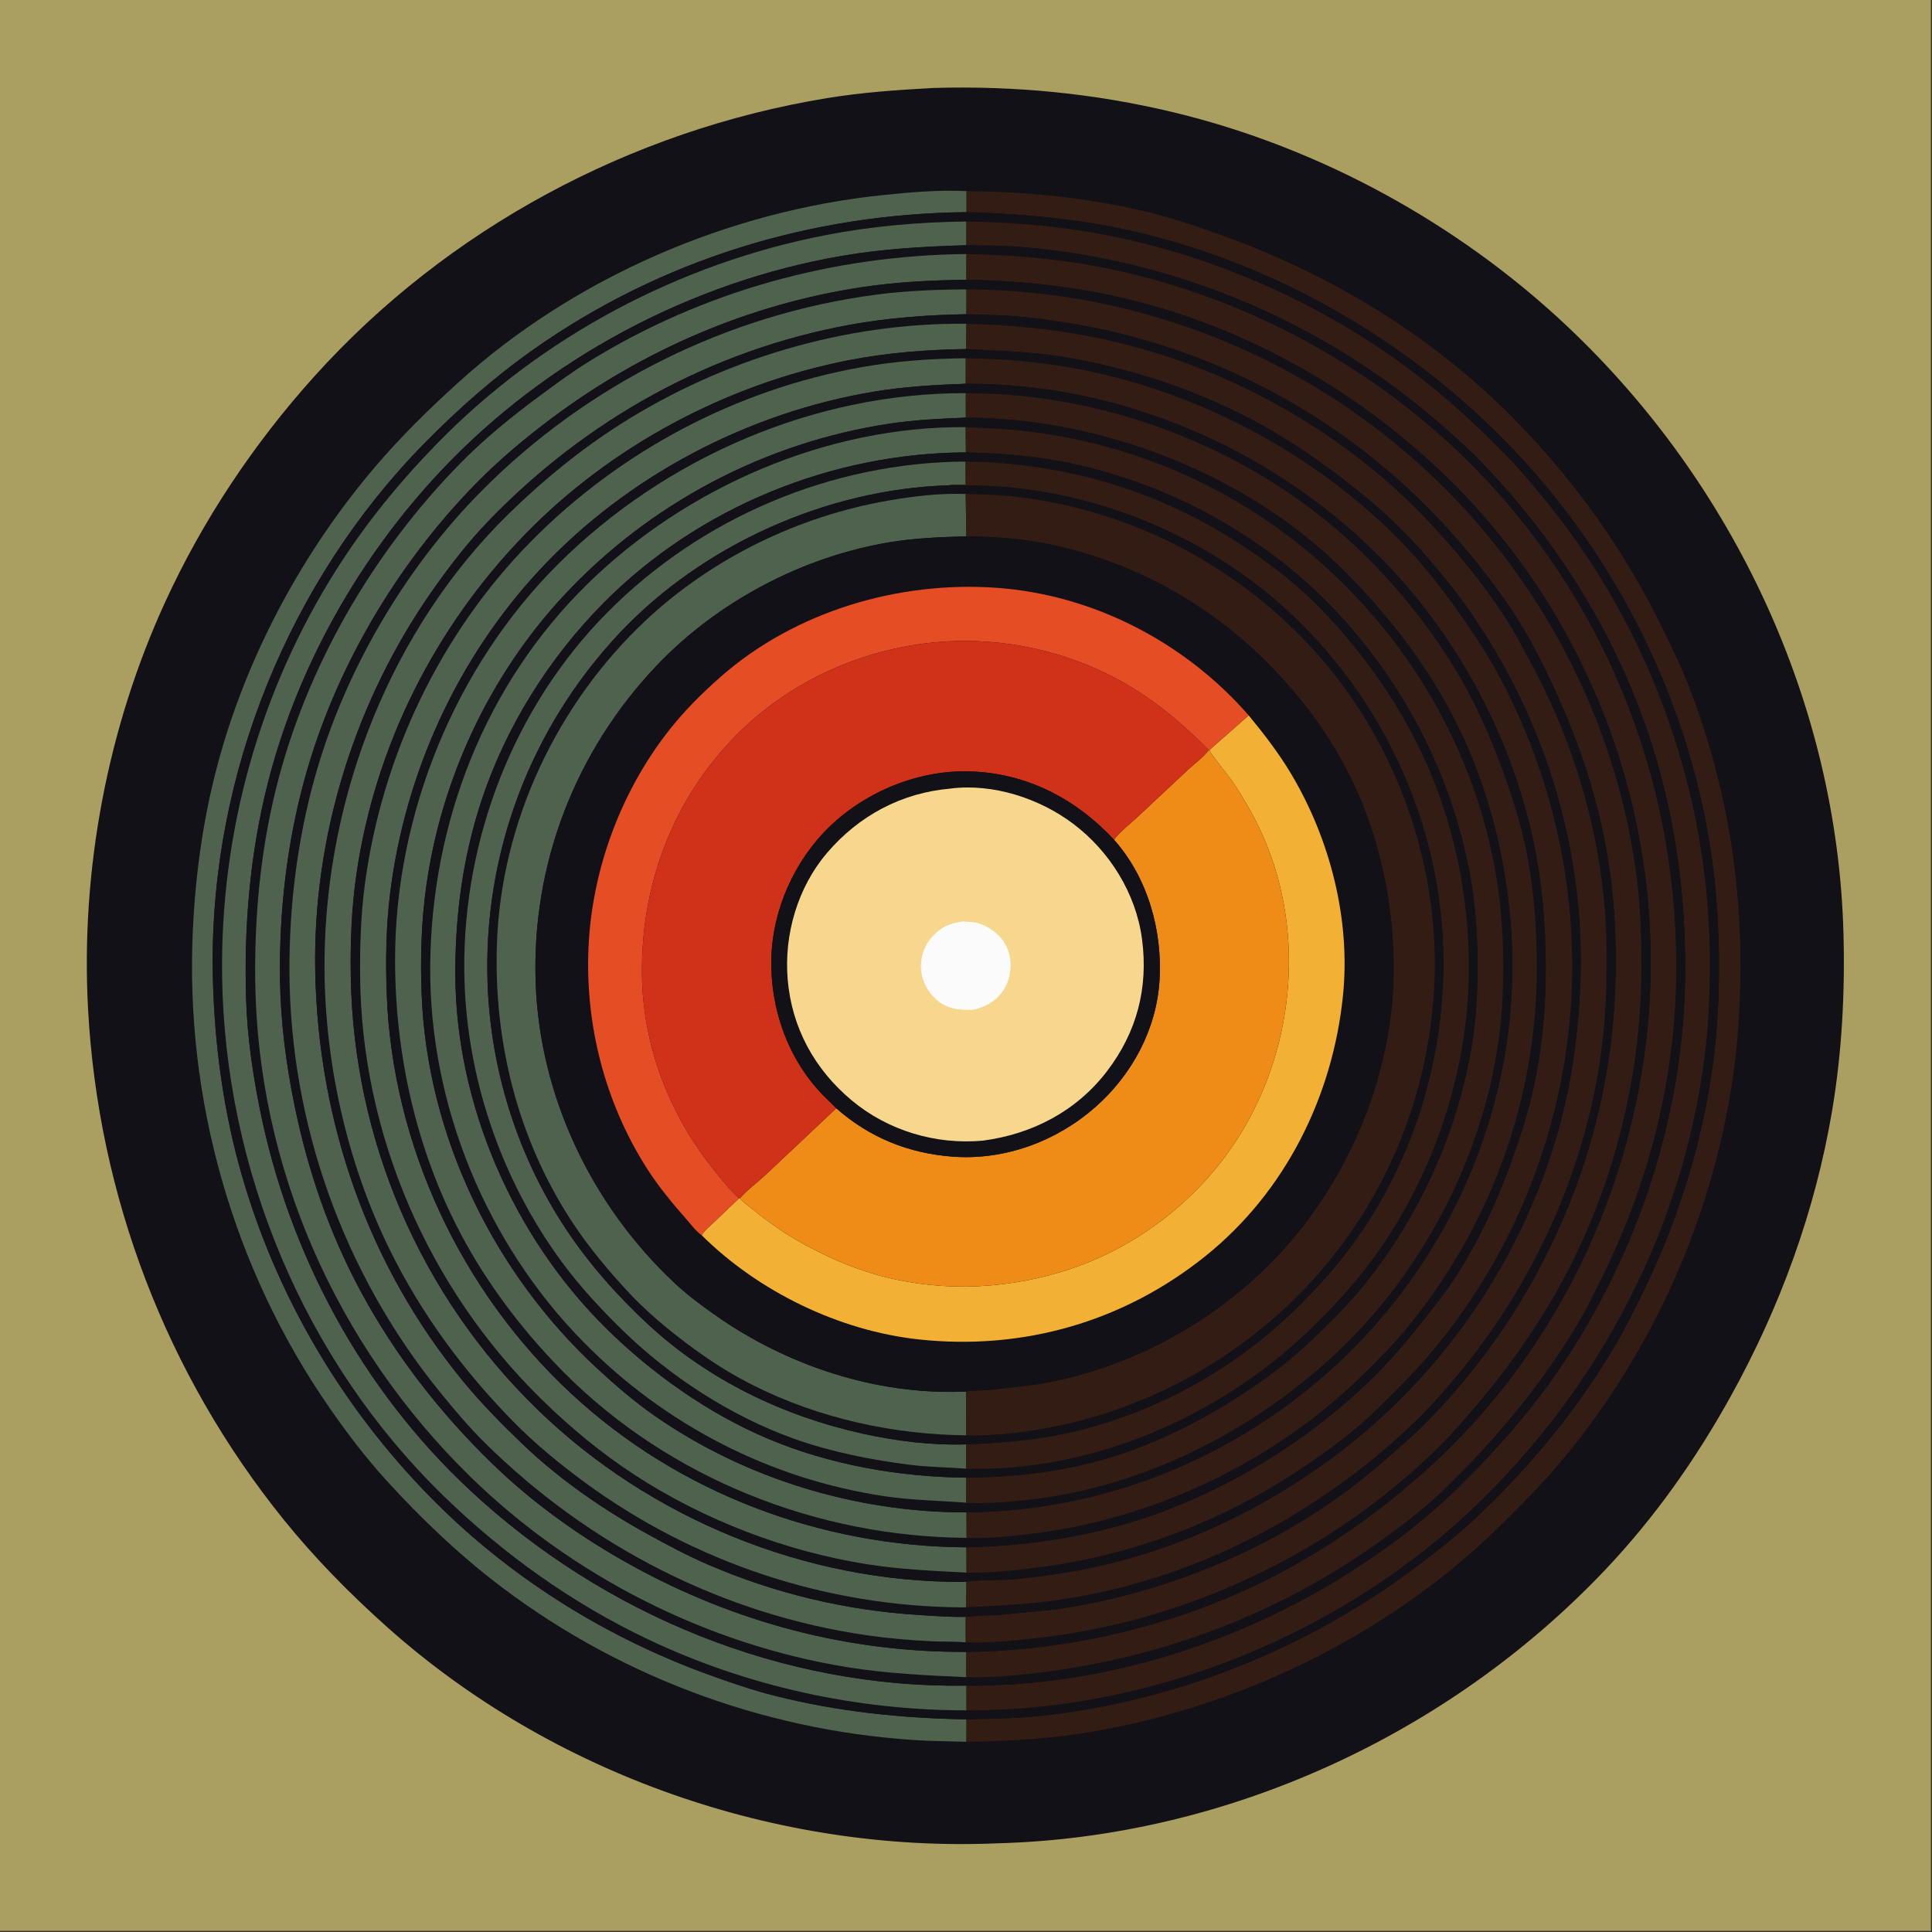<?xml version="1.0" encoding="utf-8" ?>
<svg xmlns="http://www.w3.org/2000/svg" xmlns:xlink="http://www.w3.org/1999/xlink" width="500" height="500">
	<rect width="100%" height="100%" fill="#333333" stroke="none"/>
	<path fill="#AA9F61" transform="scale(0.488 0.488)" d="M-0 -0L1024 0L1024 1024L-0 1024L0 -0Z"/>
	<path fill="#111117" transform="scale(0.488 0.488)" d="M493.935 46.717L495.107 46.649C538.092 45.39 580.393 49.482 622.25 59.535C699.733 78.145 773.467 118.57 831.353 173.239C919.503 256.49 974.318 373.134 977.634 494.795C978.492 526.263 976.843 557.957 971.618 589.025C962.66 642.286 943.963 693.388 917.808 740.572C899.373 773.828 877.487 804.876 851.303 832.499C768.321 920.044 650.334 974.291 529.375 977.536C412.308 982.711 292.816 941.014 205.27 862.845C185.678 845.351 167.082 826.498 150.569 806.053C88.168 728.795 52.053 634.129 46.694 535.004C42.718 461.455 56.983 385.842 87.76 318.908C107.719 275.503 134.714 235.122 166.649 199.651C237.234 121.253 334.554 69.097 438.5 52.051C456.809 49.049 475.422 47.688 493.935 46.717Z"/>
	<path fill="#4F624E" transform="scale(0.488 0.488)" d="M512.527 923.726L492.39 923.207C410.762 919.416 331.566 891.114 266.25 841.841C244.002 825.057 223.693 805.711 204.949 785.132C193.842 772.938 183.888 759.807 174.502 746.256C123.502 672.624 98.061 582.873 102.263 493.443C103.753 461.714 108.202 430.707 116.869 400.111C132.585 344.625 161.385 291.786 198.662 247.882C212.336 231.776 227.39 217.044 243.027 202.864C304.357 147.249 386.161 111.91 468.324 103.438C482.825 101.943 497.989 100.631 512.572 101.345L512.573 112.516C430.144 113.333 350.586 137.667 283.041 185.25C262.091 200.009 242.957 216.897 225.015 235.155C153.337 308.1 111.779 410.667 112.814 512.924C113.167 547.788 117.462 583.432 126.553 617.138C145.214 686.331 182.81 749.683 234.031 799.73C274.092 838.872 322.944 868.898 375.5 888.013C387.14 892.247 398.999 896.316 411.017 899.342C444.499 907.772 478.122 911.244 512.558 911.808L512.527 923.726Z"/>
	<path fill="#321C13" transform="scale(0.488 0.488)" d="M512.572 101.345C544.209 101.636 575.333 104.639 606.2 111.863C620.68 115.252 634.934 120.059 648.907 125.109C706.794 146.029 760.225 178.658 803.463 222.704C835.919 255.767 862.425 293.291 882.567 335C887.136 344.461 891.75 354.039 895.575 363.829C914.349 411.89 923.518 463.394 923.023 514.933C922.836 534.368 921.663 554.019 918.744 573.25C907.612 646.587 876.524 716.253 829.281 773.385C818.58 786.326 806.721 798.23 794.74 809.974C735.789 867.758 654.827 906.714 573.525 919.291C553.36 922.41 532.908 923.459 512.527 923.726L512.558 911.808C527.421 911.47 542.243 911.217 557.023 909.405C627.188 900.804 694.295 873.484 750.808 831.127C761.738 822.935 772.457 814.534 782.433 805.183C810.534 778.842 835.413 748.815 855.262 715.759C860.855 706.445 865.707 696.771 870.51 687.032C895.074 637.223 909.898 582.391 911.427 526.75C912.158 500.139 910.928 473.325 906.625 447.038C893.933 369.501 857.376 296.448 803.512 239.374C747.697 180.233 671.957 136.863 592.07 120.747C565.625 115.412 539.48 113.308 512.573 112.516L512.572 101.345Z"/>
	<path fill="#111117" transform="scale(0.488 0.488)" d="M512.573 112.516C539.48 113.308 565.625 115.412 592.07 120.747C671.957 136.863 747.697 180.233 803.512 239.374C857.376 296.448 893.933 369.501 906.625 447.038C910.928 473.325 912.158 500.139 911.427 526.75C909.898 582.391 895.074 637.223 870.51 687.032C865.707 696.771 860.855 706.445 855.262 715.759C835.413 748.815 810.534 778.842 782.433 805.183C772.457 814.534 761.738 822.935 750.808 831.127C694.295 873.484 627.188 900.804 557.023 909.405C542.243 911.217 527.421 911.47 512.558 911.808C478.122 911.244 444.499 907.772 411.017 899.342C398.999 896.316 387.14 892.247 375.5 888.013C322.944 868.898 274.092 838.872 234.031 799.73C182.81 749.683 145.214 686.331 126.553 617.138C117.462 583.432 113.167 547.788 112.814 512.924C111.779 410.667 153.337 308.1 225.015 235.155C242.957 216.897 262.091 200.009 283.041 185.25C350.586 137.667 430.144 113.333 512.573 112.516Z"/>
	<path fill="#4F624E" transform="scale(0.488 0.488)" d="M512.544 907.046C454.459 907.067 396.115 894.349 343.58 869.353C303.427 850.248 267.191 824.37 235.355 793.44C161.389 721.58 119.171 620.405 117.789 517.512C116.765 441.27 137.685 366.25 178.577 301.795C193.93 277.595 211.873 255.636 231.869 235.146C287.137 178.514 360.358 139.691 437.944 124.674C462.675 119.887 487.365 117.766 512.51 117.478L512.5 130.058C490.392 130.725 468.576 131.902 446.732 135.646C366.45 149.406 289.845 190.275 233.958 249.558C190.437 295.723 157.585 353.902 141.986 415.5C132.451 453.151 129.262 492.135 130.561 530.881C131.2 549.949 133.989 569.13 137.727 587.818C153.099 664.674 191.714 736.708 249.246 790.309C320.234 856.447 415.055 895.475 512.542 893.941L512.544 907.046Z"/>
	<path fill="#321C13" transform="scale(0.488 0.488)" d="M512.51 117.478C540.064 117.792 567.605 120.481 594.57 126.306C650.351 138.357 705.467 163.664 750.797 198.403C767.966 211.561 784.017 226.431 799.126 241.89C806.063 248.988 812.429 256.694 818.737 264.348C876.479 334.415 907.865 424.47 906.778 515.195C906.592 530.707 905.876 546.238 903.855 561.631C892.06 651.458 849.22 733.646 784.487 796.709C713.403 865.961 611.776 907.545 512.544 907.046L512.542 893.941C582.245 894.45 652.211 873.027 711.34 836.634C733.139 823.216 754.199 807.483 772.57 789.612C790.274 772.389 807.466 753.314 821.9 733.25C866.31 671.517 892.678 594.779 893.66 518.701C894.152 480.65 889.764 442.911 879.438 406.235C862.139 344.799 828.555 289.01 784.018 243.472C777.475 236.782 770.396 230.595 763.348 224.447C702.574 171.437 625.433 138.667 545.139 131.272C534.314 130.275 523.361 130.17 512.5 130.058L512.51 117.478Z"/>
	<path fill="#111117" transform="scale(0.488 0.488)" d="M512.5 130.058C523.361 130.17 534.314 130.275 545.139 131.272C625.433 138.667 702.574 171.437 763.348 224.447C770.396 230.595 777.475 236.782 784.018 243.472C828.555 289.01 862.139 344.799 879.438 406.235C889.764 442.911 894.152 480.65 893.66 518.701C892.678 594.779 866.31 671.517 821.9 733.25C807.466 753.314 790.274 772.389 772.57 789.612C754.199 807.483 733.139 823.216 711.34 836.634C652.211 873.027 582.245 894.45 512.542 893.941C415.055 895.475 320.234 856.447 249.246 790.309C191.714 736.708 153.099 664.674 137.727 587.818C133.989 569.13 131.2 549.949 130.561 530.881C129.262 492.135 132.451 453.151 141.986 415.5C157.585 353.902 190.437 295.723 233.958 249.558C289.845 190.275 366.45 149.406 446.732 135.646C468.576 131.902 490.392 130.725 512.5 130.058Z"/>
	<path fill="#4F624E" transform="scale(0.488 0.488)" d="M512.455 889.446C491.103 888.485 470.438 887.572 449.26 884.135C374.764 872.047 303.326 835.819 249.347 783.035C178.305 713.563 136.37 618.947 135.337 519.298C134.985 485.449 138.149 451.619 146.265 418.69C162.192 354.071 197.667 292.989 244.213 245.615C257.094 232.505 271.592 220.752 286.361 209.851C294.821 203.606 303.31 197.301 312.258 191.764C372.46 154.511 441.856 135.391 512.514 134.722L512.454 148.361C493.935 148.607 475.593 149.494 457.25 152.259C397.352 161.288 341.031 185.544 292.583 221.792C278.444 232.37 264.667 243.899 252.309 256.531C210.08 299.699 177.502 354.974 161.5 413.25C152.092 447.514 148.007 483.839 148.491 519.326C148.799 541.928 151.772 564.901 156.351 587C163.48 621.401 174.66 653.984 191.37 684.984C209.582 718.768 233.321 749.246 260.792 775.969C282.773 797.352 308.143 815.395 334.952 830.176C389.729 860.375 449.79 876.362 512.45 876.032L512.455 889.446Z"/>
	<path fill="#321C13" transform="scale(0.488 0.488)" d="M512.514 134.722C535.718 135.168 558.158 136.915 581.013 141.146C657.529 155.312 730.552 194.639 784.546 250.675C854.348 323.117 890.98 420.146 888.887 520.417C887.79 572.976 875.07 623.653 852.66 671.103C847.566 681.889 842.303 692.682 836.174 702.923C816.973 735.007 791.711 765.145 764.725 790.975C754.281 800.971 742.328 809.989 730.552 818.352C678.144 855.568 618.176 878.369 554.5 886.631C540.745 888.415 526.471 889.795 512.598 889.464L512.455 889.446L512.45 876.032C566.509 875.463 622.367 862.33 670.795 838.293C705.382 821.126 737.141 798.195 765 771.525C833.716 705.741 873.638 611.669 875.386 516.812C877.129 422.223 840.937 329.06 775.12 260.937C728.345 212.523 667.38 176.177 601.949 159.607C572.544 152.16 542.735 148.858 512.454 148.361L512.514 134.722Z"/>
	<path fill="#111117" transform="scale(0.488 0.488)" d="M512.454 148.361C542.735 148.858 572.544 152.16 601.949 159.607C667.38 176.177 728.345 212.523 775.12 260.937C840.937 329.06 877.129 422.223 875.386 516.812C873.638 611.669 833.716 705.741 765 771.525C737.141 798.195 705.382 821.126 670.795 838.293C622.367 862.33 566.509 875.463 512.45 876.032C449.79 876.362 389.729 860.375 334.952 830.176C308.143 815.395 282.773 797.352 260.792 775.969C233.321 749.246 209.582 718.768 191.37 684.984C174.66 653.984 163.48 621.401 156.351 587C151.772 564.901 148.799 541.928 148.491 519.326C148.007 483.839 152.092 447.514 161.5 413.25C177.502 354.974 210.08 299.699 252.309 256.531C264.667 243.899 278.444 232.37 292.583 221.792C341.031 185.544 397.352 161.288 457.25 152.259C475.593 149.494 493.935 148.607 512.454 148.361Z"/>
	<path fill="#4F624E" transform="scale(0.488 0.488)" d="M512.15 870.97C506.362 870.472 500.388 870.694 494.567 870.433C483.002 869.916 471.426 868.914 459.965 867.267C383.128 856.219 312.395 819.74 257.25 765.272C248.484 756.614 240.608 747.263 232.869 737.695C182.179 675.016 153.892 596.088 153.499 515.372C153.331 480.752 157.655 445.527 166.983 412.16C182.626 356.204 214.562 301.533 255.43 260.313C311.546 203.715 385.972 166.471 465.047 156.206C480.823 154.158 496.633 153.549 512.526 153.488L512.509 166.641C491.923 167.005 471.194 168.503 450.914 172.193C377.159 185.613 310.91 222.483 258.986 276.354C248.592 287.138 239.083 299.4 230.421 311.609C188.574 370.599 165.767 442.919 167.178 515.304C168.725 594.639 194.955 670.819 245.492 732.396C255.254 744.291 266.281 755.473 277.41 766.107C296.948 784.775 319.929 800.63 343.551 813.641C353.832 819.303 364.228 824.854 375 829.529C410.789 845.063 448.574 854.052 487.5 856.485C495.689 856.997 503.922 857.63 512.134 857.459L512.15 870.97Z"/>
	<path fill="#321C13" transform="scale(0.488 0.488)" d="M512.526 153.488C607.806 153.676 699.602 192.06 766.818 259.549C822.132 315.088 858.471 388.462 868.152 466.386C870.094 482.016 870.519 497.879 870.484 513.618C870.364 567.233 857.784 621.119 833.884 669.169C820.705 695.664 804.162 720.073 785.159 742.698C778.336 750.823 771.427 758.99 763.908 766.481C707.021 823.156 629.521 859.95 549.774 868.73C539.073 869.908 528.089 871.082 517.318 871.071L512.15 870.97L512.134 857.459C518.119 856.787 524.27 856.753 530.288 856.392L560.25 853.462C622.186 844.402 684.298 817.732 731.761 776.623C740.61 768.959 749.577 761.344 757.75 752.953C814.72 694.466 850.282 617.126 855.967 535.533C857.934 507.305 856.819 477.758 851.758 449.875C846.733 422.193 837.937 395.652 826.474 370C820.269 356.113 813.484 342.268 805.429 329.35C795.858 313.998 784.502 299.547 772.654 285.894C720.119 225.357 648.016 185.109 569 171.678C556.757 169.598 544.411 168.032 532.014 167.268L512.509 166.641L512.526 153.488Z"/>
	<path fill="#111117" transform="scale(0.488 0.488)" d="M512.509 166.641L532.014 167.268C544.411 168.032 556.757 169.598 569 171.678C648.016 185.109 720.119 225.357 772.654 285.894C784.502 299.547 795.858 313.998 805.429 329.35C813.484 342.268 820.269 356.113 826.474 370C837.937 395.652 846.733 422.193 851.758 449.875C856.819 477.758 857.934 507.305 855.967 535.533C850.282 617.126 814.72 694.466 757.75 752.953C749.577 761.344 740.61 768.959 731.761 776.623C684.298 817.732 622.186 844.402 560.25 853.462L530.288 856.392C524.27 856.753 518.119 856.787 512.134 857.459C503.922 857.63 495.689 856.997 487.5 856.485C448.574 854.052 410.789 845.063 375 829.529C364.228 824.854 353.832 819.303 343.551 813.641C319.929 800.63 296.948 784.775 277.41 766.107C266.281 755.473 255.254 744.291 245.492 732.396C194.955 670.819 168.725 594.639 167.178 515.304C165.767 442.919 188.574 370.599 230.421 311.609C239.083 299.4 248.592 287.138 258.986 276.354C310.91 222.483 377.159 185.613 450.914 172.193C471.194 168.503 491.923 167.005 512.509 166.641Z"/>
	<path fill="#4F624E" transform="scale(0.488 0.488)" d="M512.413 852.373L510.116 852.426C438.316 852.011 368.186 828.698 310.318 786.295C296.79 776.382 283.625 765.562 271.879 753.568C245.693 726.83 223.557 696.89 206.938 663.27C183.494 615.846 171.483 560.836 172.108 508C173.132 421.409 207.449 333.498 269.75 272.523C287.936 254.723 307.858 238.395 329.37 224.75C383.521 190.401 448.242 171.035 512.497 171.7L512.395 185.1C491.643 185.388 470.374 187.069 450 191.049C385.778 203.593 324.066 236.424 278.456 283.372C230.607 332.625 198.88 395.62 189.003 463.75C186.419 481.577 185.744 499.627 186.023 517.618C187.369 604.369 222.814 687.125 285.131 747.592C344.757 805.448 427.507 839.315 510.75 838.914L512.516 838.806L512.413 852.373Z"/>
	<path fill="#321C13" transform="scale(0.488 0.488)" d="M512.497 171.7C541.866 172.359 570.482 175.75 598.984 183.192C657.584 198.493 713.905 230.83 755.807 274.682C771.592 291.203 786.427 309.203 798.842 328.416C802.823 334.578 806.196 341.166 809.75 347.582C831.963 387.684 846.073 431.171 850.599 476.85C852.165 492.643 852.205 508.731 851.821 524.591C850.04 598.087 821.038 670.946 774.383 727.457C766.368 737.165 758.204 746.574 749.071 755.26C697.727 804.093 633.019 837.785 562.661 848.308C546.022 850.797 529.2 851.593 512.413 852.373L512.516 838.806C519.076 837.74 526.708 838.175 533.41 837.788C543.481 837.206 553.665 835.772 563.623 834.221C623.579 824.883 681.519 796.31 727.107 756.542C775.74 714.118 811.245 656.929 827.75 594.546C833.289 573.611 836.224 552.155 837.645 530.576C842.54 456.225 820.91 382.92 778.057 322.139C770.641 311.621 762.532 301.91 754.029 292.269C740.734 277.194 725.775 264.216 709.762 252.134C695.392 241.29 680.321 231.261 664.395 222.817C633.327 206.344 598.155 194.892 563.477 189.197C546.414 186.395 529.56 186.194 512.395 185.1L512.497 171.7Z"/>
	<path fill="#111117" transform="scale(0.488 0.488)" d="M512.395 185.1C529.56 186.194 546.414 186.395 563.477 189.197C598.155 194.892 633.327 206.344 664.395 222.817C680.321 231.261 695.392 241.29 709.762 252.134C725.775 264.216 740.734 277.194 754.029 292.269C762.532 301.91 770.641 311.621 778.057 322.139C820.91 382.92 842.54 456.225 837.645 530.576C836.224 552.155 833.289 573.611 827.75 594.546C811.245 656.929 775.74 714.118 727.107 756.542C681.519 796.31 623.579 824.883 563.623 834.221C553.665 835.772 543.481 837.206 533.41 837.788C526.708 838.175 519.076 837.74 512.516 838.806L510.75 838.914C427.507 839.315 344.757 805.448 285.131 747.592C222.814 687.125 187.369 604.369 186.023 517.618C185.744 499.627 186.419 481.577 189.003 463.75C198.88 395.62 230.607 332.625 278.456 283.372C324.066 236.424 385.778 203.593 450 191.049C470.374 187.069 491.643 185.388 512.395 185.1Z"/>
	<path fill="#321C13" transform="scale(0.488 0.488)" d="M512.085 189.993C537.194 190.298 562.163 192.958 586.601 198.857C644.95 212.942 701.132 244.262 743.083 287.32C754.43 298.967 764.71 312.054 774.056 325.343C780.92 335.103 787.591 345.027 793.366 355.482C820.467 404.548 834.568 460.826 833.763 516.84C832.748 587.5 807.955 656.354 763.772 711.484C753.71 724.039 742.415 735.545 730.89 746.749C718.488 758.806 704.843 768.99 690.5 778.57C647.552 807.255 600.26 825.035 549.007 831.485C537.42 832.943 525.601 834.181 513.92 834.012L512.462 833.987L512.44 820.592C542.3 819.945 572.143 815.755 600.742 807.004C648.139 792.502 694.841 763.973 729.843 728.837C739.523 719.121 748.266 708.65 756.708 697.858C762.18 690.863 767.601 683.918 772.389 676.421C784.469 657.505 793.764 637.563 801.344 616.467C805.752 604.197 809.814 592.007 812.75 579.289C817.762 557.578 819.891 534.289 819.77 512C819.65 489.784 817.776 467.612 813.137 445.857C801.006 388.964 771.224 334.476 729.892 293.588C672.653 236.963 592.81 203.107 512.048 203.518L512.085 189.993Z"/>
	<path fill="#4F624E" transform="scale(0.488 0.488)" d="M512.462 833.987C494.931 833.067 477.689 832.365 460.302 829.636C416.892 822.822 373.375 806.187 336.537 782.16C318.571 770.443 302.269 756.881 286.974 741.882C227.228 683.294 191.748 601.709 190.974 517.848C190.822 501.46 191.345 485.011 193.526 468.75C202.614 400.968 233.314 336.274 281.32 287.418C328.604 239.299 390.552 206.478 457.067 194.691C475.131 191.49 493.753 190.154 512.085 189.993L512.048 203.518C495.803 204.098 479.64 205.016 463.579 207.678C396.896 218.728 332.8 252.33 286.588 301.811C242.581 348.931 214.737 410.049 206.876 473.949C204.701 491.629 204.437 509.477 205.099 527.261C208.081 607.367 244.538 685.015 303.271 739.386C360.049 791.947 435.353 820.16 512.44 820.592L512.462 833.987Z"/>
	<path fill="#111117" transform="scale(0.488 0.488)" d="M512.048 203.518C592.81 203.107 672.653 236.963 729.892 293.588C771.224 334.476 801.006 388.964 813.137 445.857C817.776 467.612 819.65 489.784 819.77 512C819.891 534.289 817.762 557.578 812.75 579.289C809.814 592.007 805.752 604.197 801.344 616.467C793.764 637.563 784.469 657.505 772.389 676.421C767.601 683.918 762.18 690.863 756.708 697.858C748.266 708.65 739.523 719.121 729.843 728.837C694.841 763.973 648.139 792.502 600.742 807.004C572.143 815.755 542.3 819.945 512.44 820.592C435.353 820.16 360.049 791.947 303.271 739.386C244.538 685.015 208.081 607.367 205.099 527.261C204.437 509.477 204.701 491.629 206.876 473.949C214.737 410.049 242.581 348.931 286.588 301.811C332.8 252.33 396.896 218.728 463.579 207.678C479.64 205.016 495.803 204.098 512.048 203.518Z"/>
	<path fill="#321C13" transform="scale(0.488 0.488)" d="M512.1 208.494C590.37 208.451 669.75 240.381 725.22 295.846C745.355 315.978 763.447 339.322 777.183 364.314C784.959 378.462 791.232 393.177 796.803 408.312C802.317 423.292 807.021 438.286 809.992 454C813.66 473.4 815.039 493.695 815.022 513.406C814.96 584.451 789.729 652.351 744.076 706.75C737.99 714.002 731.165 720.785 724.463 727.463C677.194 774.562 612.809 805.562 546.582 813.448C535.956 814.714 525.218 815.863 514.5 815.681L512.51 815.558L512.46 802.056C588.678 801.397 660.957 770.862 715.314 717.384C769.405 664.168 801.454 590.682 802.019 514.648C802.373 466.983 790.876 416.937 767.91 375C753.451 348.596 734.974 325.143 713.842 303.783C662.34 251.723 584.945 221.778 512.127 221.472L512.1 208.494Z"/>
	<path fill="#4F624E" transform="scale(0.488 0.488)" d="M512.51 815.558C433.584 815.027 355.292 784.214 299.358 728.152C279.328 708.075 261.118 684.577 247.295 659.785C221.679 613.844 209.467 561.061 209.514 508.644C209.584 431.686 241.471 353.442 296.052 299.087C352.678 242.693 431.876 208.308 512.1 208.494L512.127 221.472C498.706 222.017 485.27 222.651 471.968 224.641C405.66 234.562 344.089 267.142 298.563 316.306C259.51 358.48 233.92 413.326 226.022 470.25C223.413 489.05 222.871 508.339 223.603 527.297C226.512 602.603 261.974 675.38 317.191 726.184C326.689 734.923 336.436 743.332 347.031 750.726C394.963 784.177 454.103 802.131 512.46 802.056L512.51 815.558Z"/>
	<path fill="#111117" transform="scale(0.488 0.488)" d="M512.127 221.472C584.945 221.778 662.34 251.723 713.842 303.783C734.974 325.143 753.451 348.596 767.91 375C790.876 416.937 802.373 466.983 802.019 514.648C801.454 590.682 769.405 664.168 715.314 717.384C660.957 770.862 588.678 801.397 512.46 802.056C454.103 802.131 394.963 784.177 347.031 750.726C336.436 743.332 326.689 734.923 317.191 726.184C261.974 675.38 226.512 602.603 223.603 527.297C222.871 508.339 223.413 489.05 226.022 470.25C233.92 413.326 259.51 358.48 298.563 316.306C344.089 267.142 405.66 234.562 471.968 224.641C485.27 222.651 498.706 222.017 512.127 221.472Z"/>
	<path fill="#4F624E" transform="scale(0.488 0.488)" d="M512.414 796.931C497.945 795.805 483.605 795.658 469.188 793.503C408.326 784.408 352.817 755.706 309.653 711.956C257.826 659.425 227.493 585.751 228.156 511.886C228.835 436.171 257.163 362.957 311.623 309.625C363.928 258.404 438.496 225.935 512.12 226.523L512.212 239.92C441.187 240.237 370.534 268.985 320.321 319.514C291.038 348.981 267.927 385.924 255.038 425.5C245.345 455.261 241.34 485.988 241.479 517.17C241.785 585.975 272.359 655.754 321.029 704.027C345.34 728.14 375.539 749.609 407.194 762.965C440.115 776.856 476.852 783.271 512.464 783.655L512.414 796.931Z"/>
	<path fill="#321C13" transform="scale(0.488 0.488)" d="M512.12 226.523C525.75 227.055 539.372 227.812 552.883 229.814C618.045 239.47 676.536 270.399 721.241 318.721C760.023 360.64 786.033 413.318 794.328 470C797.08 488.806 797.683 508.253 796.936 527.233C794.116 598.839 759.362 671.035 706.776 719.381C662.402 760.177 604.82 789.015 544.564 795.485C534.31 796.586 523.849 797.461 513.526 797.025L512.414 796.931L512.464 783.655C533.387 783.429 554.167 781.537 574.587 776.752C602.659 770.175 629.713 757.792 654 742.431C668.084 733.523 681.543 723.871 693.703 712.429C703.921 702.815 714.227 692.717 723.079 681.807C758.47 638.184 781.701 580.704 783.39 524.285C783.945 505.763 783.396 487.57 780.466 469.25C771.782 414.969 745.836 363.634 708.118 323.724C668.665 281.976 613.889 253.17 557.25 243.724C542.353 241.24 527.289 240.351 512.212 239.92L512.12 226.523Z"/>
	<path fill="#111117" transform="scale(0.488 0.488)" d="M512.464 783.655C476.852 783.271 440.115 776.856 407.194 762.965C375.539 749.609 345.34 728.14 321.029 704.027C272.359 655.754 241.785 585.975 241.479 517.17C241.34 485.988 245.345 455.261 255.038 425.5C267.927 385.924 291.038 348.981 320.321 319.514C370.534 268.985 441.187 240.237 512.212 239.92C527.289 240.351 542.353 241.24 557.25 243.724C613.889 253.17 668.665 281.976 708.118 323.724C745.836 363.634 771.782 414.969 780.466 469.25C783.396 487.57 783.945 505.763 783.39 524.285C781.701 580.704 758.47 638.184 723.079 681.807C714.227 692.717 703.921 702.815 693.703 712.429C681.543 723.871 668.084 733.523 654 742.431C629.713 757.792 602.659 770.175 574.587 776.752C554.167 781.537 533.387 783.429 512.464 783.655Z"/>
	<path fill="#4F624E" transform="scale(0.488 0.488)" d="M512.402 778.906C502.561 778.074 492.677 778.1 482.849 776.865C462.116 774.259 440.709 770.018 421 762.97C387.68 751.055 355.16 729.938 329.908 705.237C318.464 694.043 307.632 682.386 298.112 669.487C265.327 625.067 246.697 569.817 246.214 514.593C245.602 444.743 272.648 374.775 321.944 324.944C371.899 274.448 441.002 245.171 512.074 244.783L512.116 257.138C509.193 257.148 505.777 256.85 502.927 257.38C438.418 259.374 372.247 289.055 328.133 336.203C281.025 386.551 256.039 453.155 258.602 522.066C260.312 568.054 274.652 613.335 300.107 651.75C312.498 670.45 327.64 687.495 344.091 702.697C375.622 731.835 415.602 751.057 457.312 760.268C475.317 764.243 493.972 766.563 512.431 765.997L512.402 778.906Z"/>
	<path fill="#321C13" transform="scale(0.488 0.488)" d="M512.074 244.783C566.515 245.504 617.077 260.925 662.219 291.539C675.582 300.601 688.536 310.629 699.814 322.221C721.639 344.654 740.522 370.897 753.932 399.227C771.279 435.875 779.589 476.706 778.963 517.143C778.162 568.956 760.453 622.205 730.389 664.447C719.986 679.064 707.679 692.602 694.786 705.052C647.287 750.917 580.256 780.243 513.781 778.954L512.402 778.906L512.431 765.997C529.712 765.234 547.031 763.987 564 760.423C611.17 750.515 655.299 726.077 689.36 692.049C700.511 680.908 710.783 669.315 719.859 656.393C749.805 613.761 765.449 562.612 765.452 510.589C765.457 443.244 737.582 378.293 690.083 330.849C650.77 291.584 598.022 266.442 543.019 259.311C529.788 257.596 516.253 257.372 502.927 257.38C505.777 256.85 509.193 257.148 512.116 257.138L512.074 244.783Z"/>
	<path fill="#111117" transform="scale(0.488 0.488)" d="M512.431 765.997C493.972 766.563 475.317 764.243 457.312 760.268C415.602 751.057 375.622 731.835 344.091 702.697C327.64 687.495 312.498 670.45 300.107 651.75C274.652 613.335 260.312 568.054 258.602 522.066C256.039 453.155 281.025 386.551 328.133 336.203C372.247 289.055 438.418 259.374 502.927 257.38C516.253 257.372 529.788 257.596 543.019 259.311C598.022 266.442 650.77 291.584 690.083 330.849C737.582 378.293 765.457 443.244 765.452 510.589C765.449 562.612 749.805 613.761 719.859 656.393C710.783 669.315 700.511 680.908 689.36 692.049C655.299 726.077 611.17 750.515 564 760.423C547.031 763.987 529.712 765.234 512.431 765.997Z"/>
	<path fill="#4F624E" transform="scale(0.488 0.488)" d="M512.382 761.204L506.433 761.059C466.963 759.825 426.987 749.952 392.29 730.896C380.682 724.521 369.972 717.023 359.529 708.901C350.548 701.915 341.731 694.291 333.943 685.994C322.593 673.902 311.685 660.825 302.653 646.871C274.469 603.331 261.807 552.373 263.518 500.75C265.668 435.903 295.54 372.885 342.731 328.756C377.827 295.939 423.484 273.771 470.765 265.521C484.39 263.143 498.258 261.49 512.118 261.954L512.462 284.446C499.296 284.805 485.939 285.309 472.919 287.385C426.147 294.843 380.374 318.983 347.872 353.366C304.995 398.724 281.998 458.322 284.064 520.764C286.069 581.384 313.79 639.302 357.909 680.567C364.704 686.922 372.375 692.617 380 697.94C417.707 724.259 464.38 739.737 510.608 738.026L512.322 737.95L512.382 761.204Z"/>
	<path fill="#321C13" transform="scale(0.488 0.488)" d="M512.118 261.954C521.329 262.266 530.6 262.404 539.756 263.514C599.277 270.73 653.846 298.778 694.697 342.524C738.724 389.672 763.136 455.18 760.779 519.66C758.368 585.64 730.259 648.283 681.905 693.324C647.441 725.427 604.731 747.552 558.5 756.686C543.572 759.635 527.622 761.6 512.382 761.204L512.322 737.95C516.161 737.225 520.584 737.457 524.527 737.153L549.688 734.244C594.726 726.821 636.997 705.285 669.897 673.784C711.266 634.176 737.908 575.333 739.024 517.904C739.8 477.972 730.619 437.425 711.093 402.458C701.124 384.607 688.564 368.451 674.379 353.769C640.011 318.193 593.822 293.757 544.75 286.611C534.012 285.047 523.294 284.627 512.462 284.446L512.118 261.954Z"/>
	<path fill="#111117" transform="scale(0.488 0.488)" d="M512.462 284.446C523.294 284.627 534.012 285.047 544.75 286.611C593.822 293.757 640.011 318.193 674.379 353.769C688.564 368.451 701.124 384.607 711.093 402.458C730.619 437.425 739.8 477.972 739.024 517.904C737.908 575.333 711.266 634.176 669.897 673.784C636.997 705.285 594.726 726.821 549.688 734.244L524.527 737.153C520.584 737.457 516.161 737.225 512.322 737.95L510.608 738.026C464.38 739.737 417.707 724.259 380 697.94C372.375 692.617 364.704 686.922 357.909 680.567C313.79 639.302 286.069 581.384 284.064 520.764C281.998 458.322 304.995 398.724 347.872 353.366C380.374 318.983 426.147 294.843 472.919 287.385C485.939 285.309 499.296 284.805 512.462 284.446Z"/>
	<path fill="#F2B135" transform="scale(0.488 0.488)" d="M641.502 397.631L662.204 379.377C670.377 389.308 678.147 399.373 684.745 410.438C705.361 445.009 716.296 487.577 712.232 527.831C706.826 581.378 681.699 631.988 639.5 665.961C595.996 700.984 542.637 716.294 487.24 710.326C444.96 705.772 402.182 684.893 372.126 655.088C373.518 652.581 376.348 650.361 378.425 648.374L391.934 635.499L392.364 635.498C394.148 637.666 396.855 639.453 399.036 641.236C407.53 648.181 416.759 654.634 426.406 659.873C437.927 666.13 449.725 671.48 462.302 675.267C495.075 685.137 530.086 684.385 562.75 674.543C605.273 661.732 642.174 631.589 663.039 592.344C689.671 542.253 691.127 479.732 663.001 429.781C659.873 424.226 656.582 418.722 652.92 413.5C651.234 411.096 641.929 399.662 641.615 398.281L641.502 397.631Z"/>
	<path fill="#E54E24" transform="scale(0.488 0.488)" d="M372.126 655.088C369.191 653.107 365.915 648.733 363.536 646.033C356.339 637.866 349.376 629.421 343.473 620.259C320.323 584.325 309.561 541.123 312.316 498.517C314.862 459.14 329.738 419.649 353.944 388.399C362.418 377.459 372.162 367.695 382.566 358.597C421.988 324.122 476.626 308.059 528.438 311.724C579.811 315.358 628.488 340.675 662.204 379.377L641.502 397.631L641.085 397.766C630.272 386.987 619.21 377.106 606.5 368.556C578.676 349.838 545.009 339.842 511.504 339.896C466.682 339.967 422.228 357.827 390.6 389.75C356.908 423.756 340.008 468.788 340.434 516.385C340.771 554.177 354.662 590.417 378.1 619.823C382.097 624.838 386.292 630.145 390.907 634.603L391.934 635.499L378.425 648.374C376.348 650.361 373.518 652.581 372.126 655.088Z"/>
	<path fill="#EE8C17" transform="scale(0.488 0.488)" d="M641.502 397.631L641.615 398.281C641.929 399.662 651.234 411.096 652.92 413.5C656.582 418.722 659.873 424.226 663.001 429.781C691.127 479.732 689.671 542.253 663.039 592.344C642.174 631.589 605.273 661.732 562.75 674.543C530.086 684.385 495.075 685.137 462.302 675.267C449.725 671.48 437.927 666.13 426.406 659.873C416.759 654.634 407.53 648.181 399.036 641.236C396.855 639.453 394.148 637.666 392.364 635.498C396.367 630.936 401.787 626.991 406.246 622.836L443.491 587.733C461.138 603.34 481.928 611.672 505.294 613.404C532.866 615.447 560.317 605.266 580.931 587.083C600.346 569.959 613.345 545.859 614.923 519.88C616.531 493.396 608.638 465.415 590.78 445.325C594.038 440.906 599.444 436.841 603.482 433.057L630.114 408.131C633.635 404.899 638.24 401.546 641.085 397.766L641.502 397.631Z"/>
	<path fill="#CF3219" transform="scale(0.488 0.488)" d="M391.934 635.499L390.907 634.603C386.292 630.145 382.097 624.838 378.1 619.823C354.662 590.417 340.771 554.177 340.434 516.385C340.008 468.788 356.908 423.756 390.6 389.75C422.228 357.827 466.682 339.967 511.504 339.896C545.009 339.842 578.676 349.838 606.5 368.556C619.21 377.106 630.272 386.987 641.085 397.766C638.24 401.546 633.635 404.899 630.114 408.131L603.482 433.057C599.444 436.841 594.038 440.906 590.78 445.325C570.492 423.578 544.706 410.117 514.663 409.099C487.616 408.182 459.766 419.442 440.304 438.038C421.357 456.142 409.571 482.531 409.047 508.75C408.522 535.021 417.818 561.474 436.172 580.485L443.491 587.733L406.246 622.836C401.787 626.991 396.367 630.936 392.364 635.498L391.934 635.499Z"/>
	<path fill="#111117" transform="scale(0.488 0.488)" d="M443.491 587.733L436.172 580.485C417.818 561.474 408.522 535.021 409.047 508.75C409.571 482.531 421.357 456.142 440.304 438.038C459.766 419.442 487.616 408.182 514.663 409.099C544.706 410.117 570.492 423.578 590.78 445.325C608.638 465.415 616.531 493.396 614.923 519.88C613.345 545.859 600.346 569.959 580.931 587.083C560.317 605.266 532.866 615.447 505.294 613.404C481.928 611.672 461.138 603.34 443.491 587.733Z"/>
	<path fill="#F7D78E" transform="scale(0.488 0.488)" d="M504.111 418.205L504.234 418.171C526.736 415.402 551.212 423.373 569.114 436.847C588.486 451.426 602.429 473.78 605.636 497.982C609.067 523.879 602.933 547.376 587.016 568.162C570.764 589.386 547.287 601.509 521.124 604.929C496.198 607.166 470.888 599.621 451.613 583.498C431.937 567.041 419.894 545.055 417.726 519.395C415.722 495.663 423 470.662 438.495 452.441C455.357 432.612 478.136 420.399 504.111 418.205Z"/>
	<path fill="#FBFBFB" transform="scale(0.488 0.488)" d="M510.676 488.667L515.75 489.014C522.088 489.821 528.198 493.767 531.944 498.881C535.25 503.394 536.562 509.72 535.696 515.205L535.565 516C535.006 519.734 533.763 522.931 531.511 526C527.537 531.413 521.968 534.417 515.462 535.549C509.172 535.585 503.517 535.328 498.218 531.434C493.082 527.66 489.393 521.658 488.583 515.3C487.797 509.125 489.557 502.582 493.555 497.75C498.256 492.069 503.441 489.505 510.676 488.667Z"/>
</svg>
